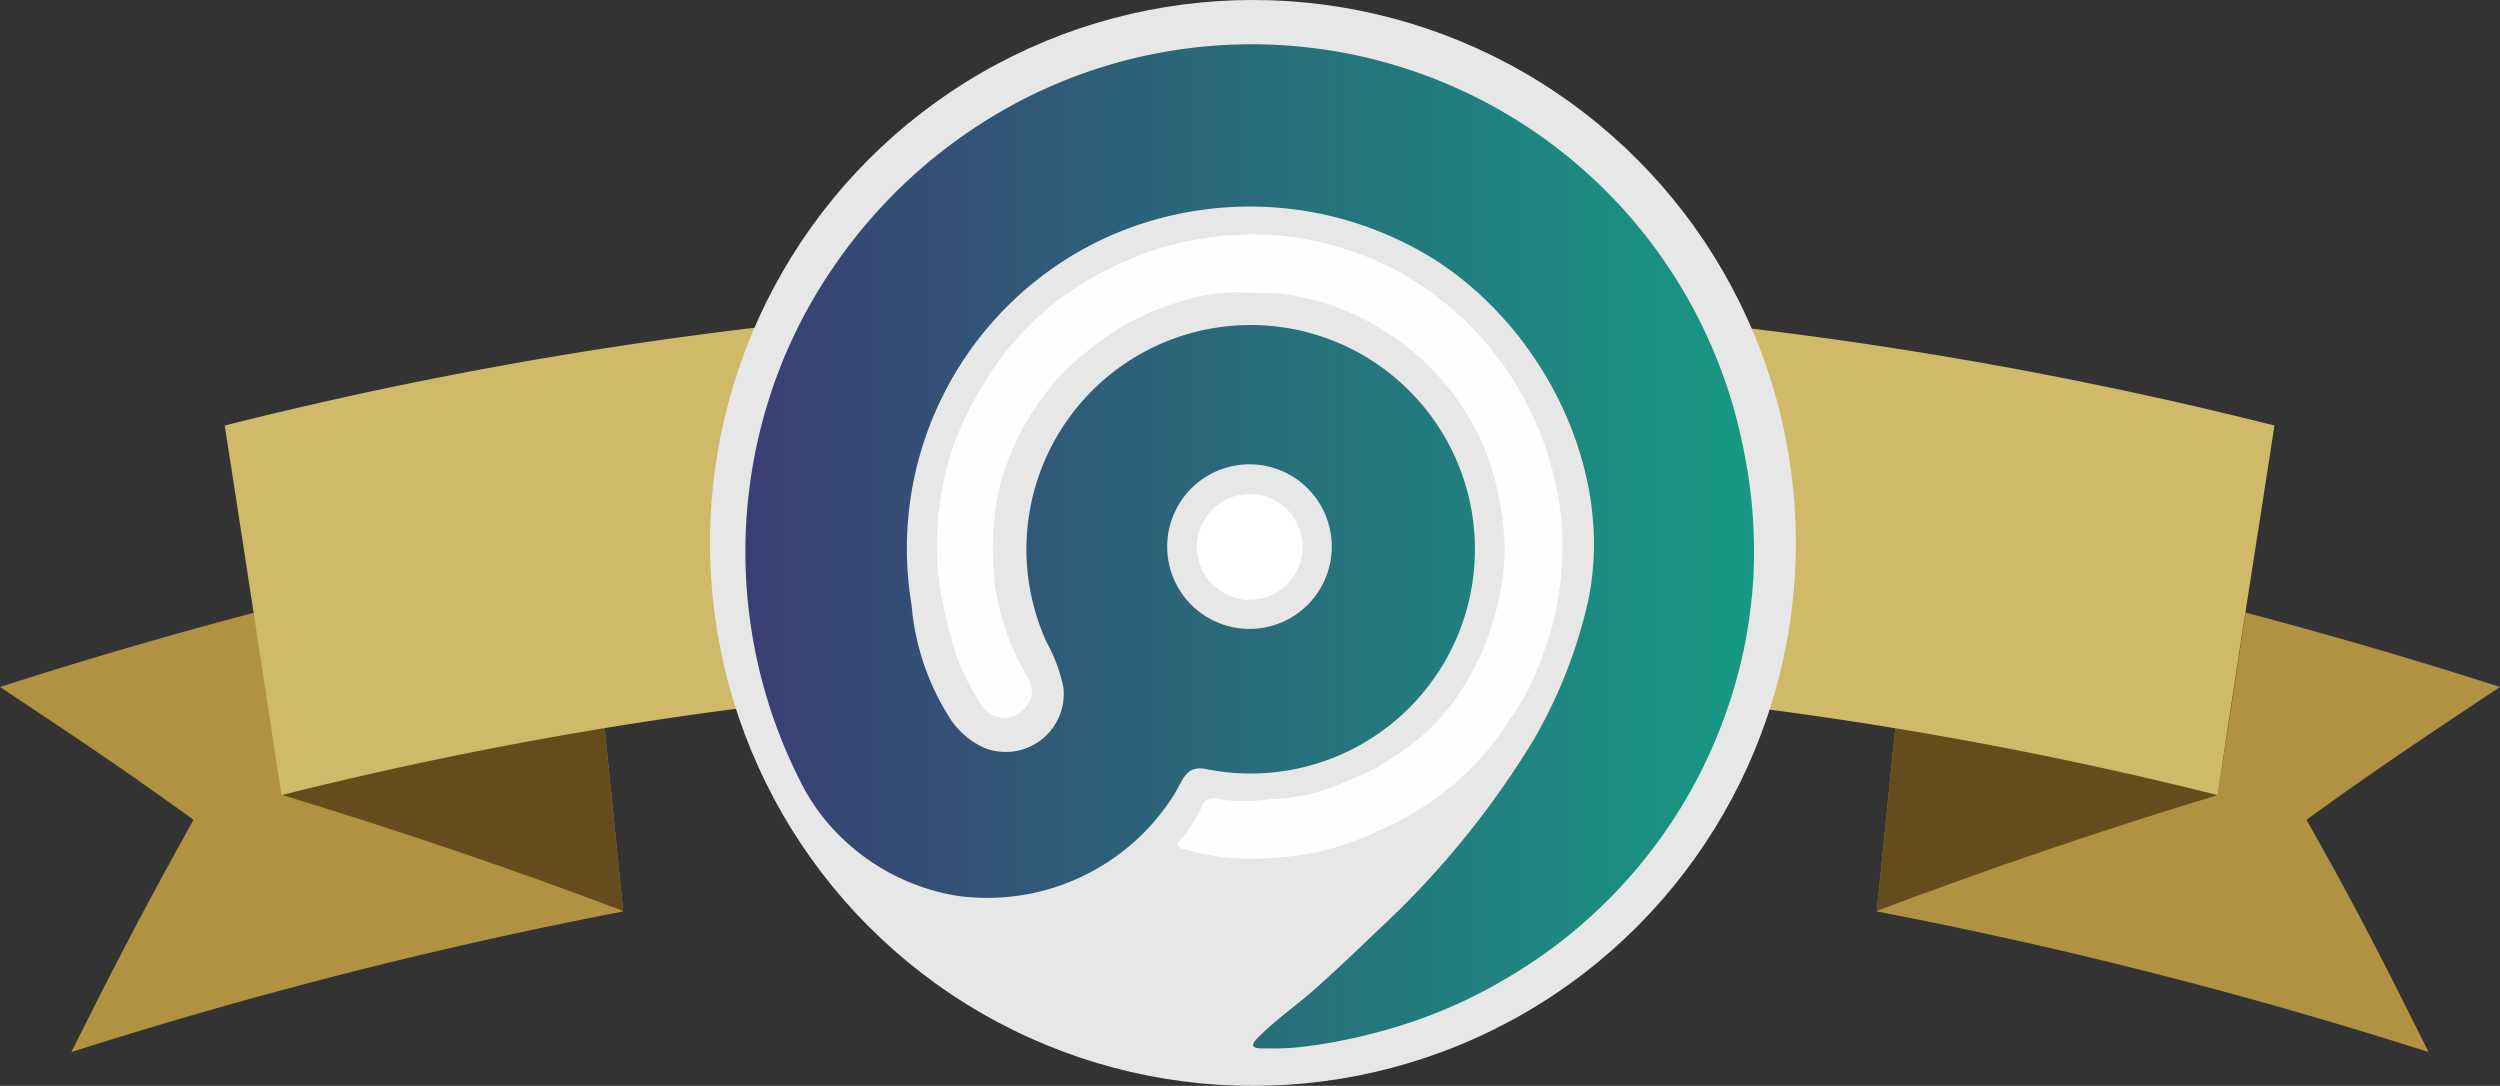 <?xml version="1.0" encoding="UTF-8"?>
<svg viewBox="0 0 119.72 52" xmlns="http://www.w3.org/2000/svg">
<rect x="0" y="0" width="119.72" height="52" fill="#333333" stroke="none"/>
<defs>
<linearGradient id="a" y1=".5" y2=".5">
<stop stop-color="#3a3f73" offset="0"/>
<stop stop-color="#179983" offset="1"/>
</linearGradient>
</defs>
<g transform="translate(-2 -1)" data-name="Layer 2">
<path transform="translate(17.806 5.097)" d="m75.878 21.63a239.43 239.43 0 0 1 28.034 7.17c-3.741 2.494-5.637 3.741-9.266 6.36 2.494 4.415 3.6 6.634 5.849 11.124a228.1 228.1 0 0 0-26.425-6.734z" fill="#b09242" data-name="Path 801"/>
<path transform="translate(17.806 5.097)" d="M75.878,21.63c5.313.9,10.638,2.083,15.875,3.492-.536,3.542-.811,5.313-1.359,8.854-5.5,1.671-10.9,3.5-16.324,5.549Z" fill="#654c1d" data-name="Path 802"/>
<path transform="translate(0 5.097)" d="M30.034,21.63A239.437,239.437,0,0,0,2,28.8c3.741,2.494,5.637,3.741,9.266,6.36-2.432,4.39-3.6,6.634-5.849,11.124A230,230,0,0,1,31.842,39.55Z" fill="#b09242" data-name="Path 803"/>
<path transform="translate(2.409 5.097)" d="M27.625,21.63c-5.313.9-10.638,2.083-15.875,3.492.536,3.542.811,5.313,1.359,8.854,5.5,1.671,10.9,3.5,16.324,5.549Z" fill="#654c1d" data-name="Path 804"/>
<path transform="translate(2.132 2.832)" d="m10.63 18.545a200.99 200.99 0 0 1 98.157 0c-1.085 7.058-1.671 10.613-2.719 17.7a190.45 190.45 0 0 0-92.72 0c-1.084-7.075-1.621-10.645-2.718-17.7z" fill="#d0b968" data-name="Path 805"/>
<circle transform="translate(36 1)" cx="26" cy="26" r="26" fill="#e7e7e7" data-name="Ellipse 73"/>
<circle transform="translate(59.315 24.657)" cx="2.532" cy="2.532" r="2.532" fill="#fff" data-name="Ellipse 74"/>
<path transform="translate(8.888 2.223)" d="M52.8,10a14.878,14.878,0,0,1,4.988.786A13.992,13.992,0,0,1,61.7,12.819a15.077,15.077,0,0,1,4.065,4.452,15.289,15.289,0,0,1,1.671,3.953,14.242,14.242,0,0,1,.5,3.878,15.576,15.576,0,0,1-.511,3.741,22.3,22.3,0,0,1-1.048,2.806,12.284,12.284,0,0,1-.91,1.5,13.069,13.069,0,0,1-2.332,2.831,13.556,13.556,0,0,1-1.9,1.459,13.991,13.991,0,0,1-2,1.072A13.556,13.556,0,0,1,55.9,39.643a16.536,16.536,0,0,1-3.417.249,11.935,11.935,0,0,1-2.719-.461c-.262-.075-.324-.187-.125-.436a6.235,6.235,0,0,0,1.01-1.559.6.6,0,0,1,.823-.387,8.28,8.28,0,0,0,2.419,0,10.551,10.551,0,0,0,1.808-.212,9.727,9.727,0,0,0,1.871-.636,11.623,11.623,0,0,0,2.407-1.26,10.451,10.451,0,0,0,2.694-2.494,12.733,12.733,0,0,0,2.02-4.2,11.111,11.111,0,0,0,.474-3.28,14,14,0,0,0-.686-3.953,11.872,11.872,0,0,0-2.706-4.465,11.523,11.523,0,0,0-2.12-1.758,11.81,11.81,0,0,0-5.263-1.958c-.648-.062-1.247,0-1.945-.062a8.729,8.729,0,0,0-2.407.337A12.471,12.471,0,0,0,45.052,15.7a11.947,11.947,0,0,0-3.3,4.277,14.068,14.068,0,0,0-.586,1.447,11.735,11.735,0,0,0-.461,2.494,14.466,14.466,0,0,0,.075,3.03,12.034,12.034,0,0,0,1.359,3.941c.312.524.624,1.11.137,1.7a1.309,1.309,0,0,1-2.232-.137,10.787,10.787,0,0,1-1.409-3.23,17.06,17.06,0,0,1-.624-3.28,15.651,15.651,0,0,1,.212-3.741,13.394,13.394,0,0,1,.736-2.569,17.821,17.821,0,0,1,1.808-3.317,13.406,13.406,0,0,1,2.843-3.03,16.312,16.312,0,0,1,3.853-2.195,14.69,14.69,0,0,1,3.853-.973C51.849,10,52.335,10.075,52.8,10Z" fill="#fefefe" data-name="Path 806"/>
<path transform="translate(7.072 .421)" d="m78.357 21.779a24 24 0 0 0-34.868-16.212 24.667 24.667 0 0 0-8.729 7.919 23.969 23.969 0 0 0-2.419 4.552 24.268 24.268 0 0 0 1.085 20.29 9.777 9.777 0 0 0 1.833 2.394 10.338 10.338 0 0 0 5.587 2.768 10.575 10.575 0 0 0 10.288-4.826c0.486-0.786 0.574-1.459 1.6-1.247a10.739 10.739 0 1 0-7.694-6.1 7.744 7.744 0 0 1 0.811 2.17 2.781 2.781 0 0 1-3.751 2.92 3.828 3.828 0 0 1-1.6-1.307 11.934 11.934 0 0 1-1.92-5.562 16.387 16.387 0 0 1 9.22-17.538 16.686 16.686 0 0 1 15.892 1.05c5.188 3.35 8.555 10.089 7.308 16.212a23.433 23.433 0 0 1-2.631 6.747 42.188 42.188 0 0 1-7.482 9.141c-0.923 0.9-1.858 1.771-2.806 2.631s-2.033 1.6-2.918 2.494c-0.549 0.561 0 0.511 0.574 0.511a11.311 11.311 0 0 0 1.833-0.112 25.477 25.477 0 0 0 3.492-0.711 23.582 23.582 0 0 0 5.938-2.494 23.969 23.969 0 0 0 11.482-16.012 25.116 25.116 0 0 0 0.412-3.192 24.418 24.418 0 0 0-0.537-6.486zm-40.692-11.223m17.123 12.258a3.941 3.941 0 1 1-2.807 1.15 3.953 3.953 0 0 1 2.807-1.15z" fill="url(#a)" data-name="Path 807"/>
</g>
</svg>
